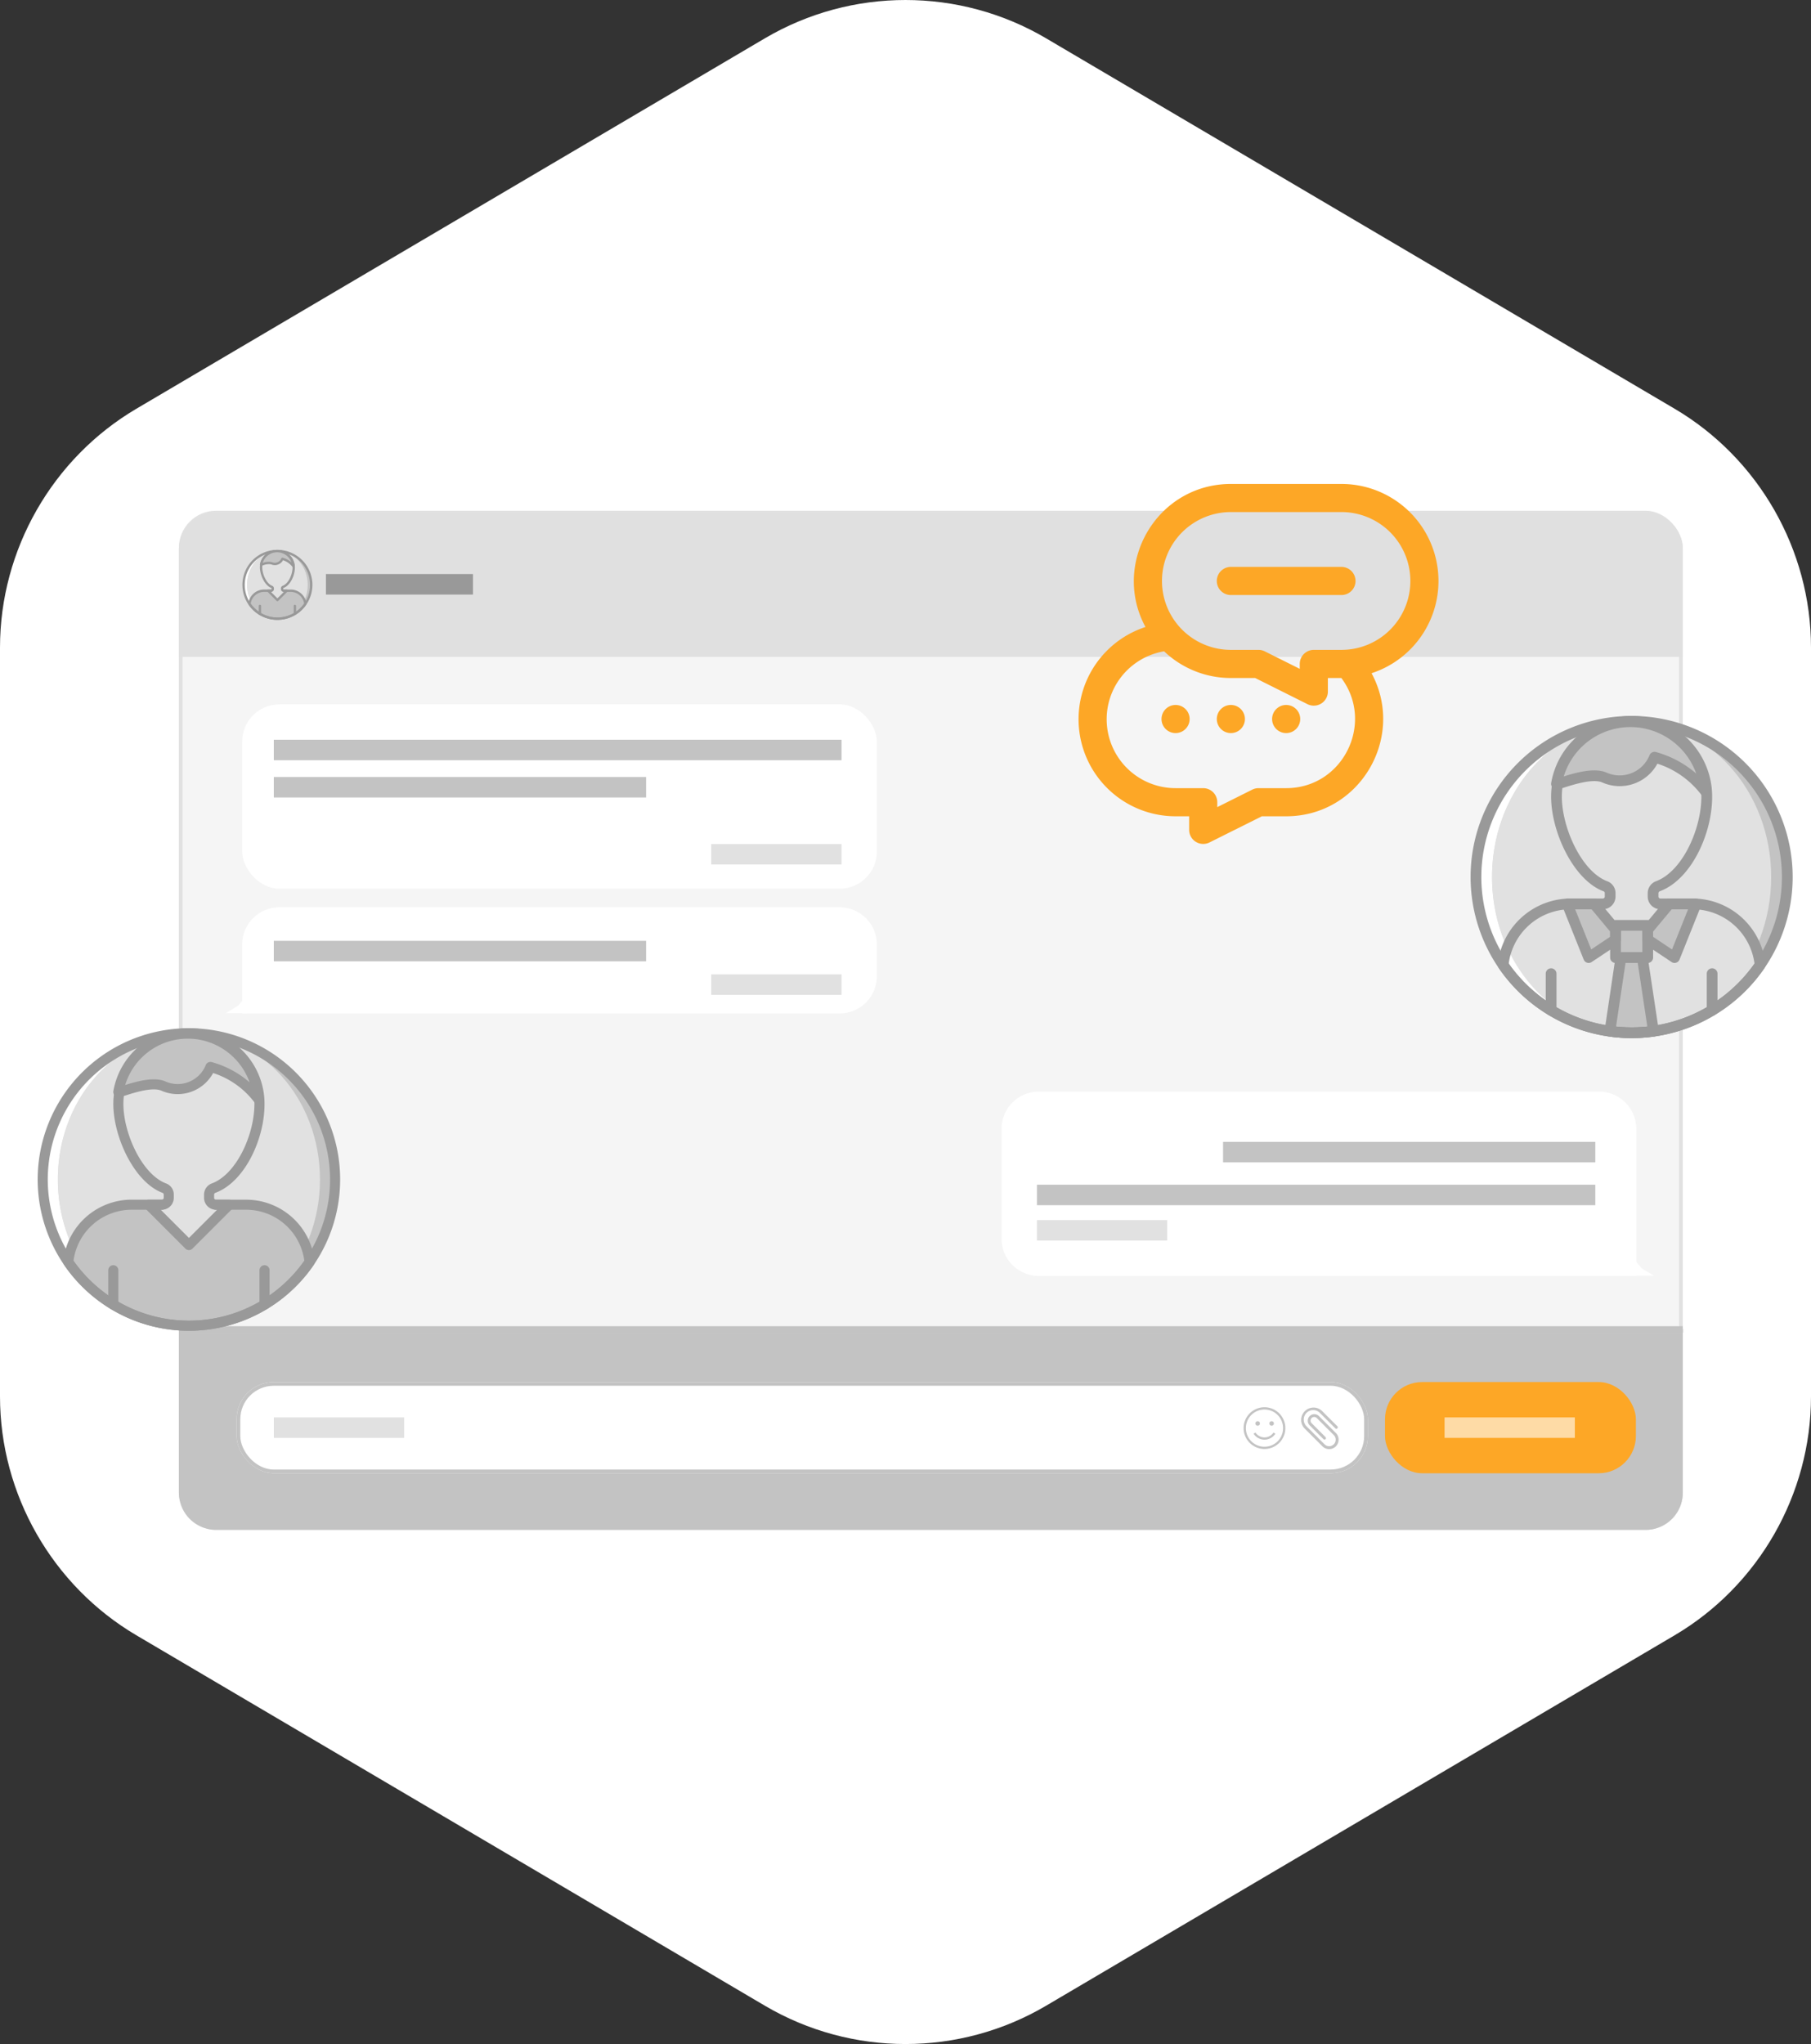 <svg xmlns="http://www.w3.org/2000/svg" xmlns:xlink="http://www.w3.org/1999/xlink" width="486.934" height="549.464" viewBox="0 0 486.934 549.464">
  <rect x="0" y="0" width="486.934" height="549.464" fill="#333333" stroke="none"/>
  <defs>
    <clipPath id="clip-path">
      <rect width="486.934" height="549.464" fill="none"/>
    </clipPath>
  </defs>
  <g id="Component_4_1" data-name="Component 4 – 1" clip-path="url(#clip-path)">
    <g id="Path_222" data-name="Path 222" transform="translate(474.934 11.996) rotate(90)" fill="#fff">
      <path d="M 363.401 468.934 L 162.072 468.934 C 137.92 468.934 115.3 456.008 103.038 435.2 L 3.486 266.252 C -9.157 244.796 -9.157 218.138 3.486 196.682 L 103.038 27.734 C 115.3 6.926 137.92 -6 162.072 -6 L 363.401 -6 C 387.553 -6 410.174 6.926 422.435 27.734 L 521.987 196.682 C 534.63 218.138 534.63 244.796 521.987 266.252 L 422.435 435.2 C 410.174 456.008 387.553 468.934 363.401 468.934 Z" stroke="none"/>
      <path d="M 162.072 0 C 139.934 0 119.446 11.707 108.208 30.78 L 8.656 199.728 C -2.885 219.314 -2.885 243.621 8.656 263.206 L 108.208 432.154 C 119.446 451.227 139.934 462.934 162.072 462.934 L 363.401 462.934 C 385.539 462.934 406.027 451.227 417.266 432.154 L 516.817 263.206 C 528.358 243.621 528.358 219.314 516.817 199.728 L 417.266 30.78 C 406.027 11.707 385.539 0 363.401 0 L 162.072 0 M 162.072 -12 L 363.401 -12 C 389.668 -12 414.269 2.058 427.604 24.688 L 527.156 193.636 C 540.906 216.971 540.906 245.963 527.156 269.298 L 427.604 438.246 C 414.269 460.876 389.668 474.934 363.401 474.934 L 162.072 474.934 C 135.805 474.934 111.204 460.876 97.869 438.246 L -1.683 269.298 C -15.433 245.963 -15.433 216.971 -1.683 193.636 L 97.869 24.688 C 111.204 2.058 135.805 -12 162.072 -12 Z" stroke="none" fill="#fff"/>
    </g>
    <g id="Group_382" data-name="Group 382" transform="translate(48.098 137.302)">
      <g id="Rectangle_104" data-name="Rectangle 104" fill="#f5f5f5" stroke="#e1e1e1" stroke-width="1">
        <rect width="404.365" height="273.948" rx="10" stroke="none"/>
        <rect x="0.5" y="0.5" width="403.365" height="272.948" rx="9.5" fill="none"/>
      </g>
    </g>
    <g id="Group_383" data-name="Group 383" transform="translate(48.098 356.5)">
      <path id="Rectangle_104-2" data-name="Rectangle 104" d="M0,0H404.365a0,0,0,0,1,0,0V44.75a10,10,0,0,1-10,10H10a10,10,0,0,1-10-10V0A0,0,0,0,1,0,0Z" fill="#c3c3c3"/>
    </g>
    <g id="Rectangle_397" data-name="Rectangle 397" transform="translate(63.613 371.513)" fill="#fff" stroke="#c3c3c3" stroke-width="1">
      <rect width="304.175" height="24.522" rx="10" stroke="none"/>
      <rect x="0.5" y="0.5" width="303.175" height="23.522" rx="9.5" fill="none"/>
    </g>
    <g id="Group_384" data-name="Group 384" transform="translate(48.098 137.802)">
      <path id="Rectangle_104-3" data-name="Rectangle 104" d="M10,0H394.365a10,10,0,0,1,10,10V38.768a0,0,0,0,1,0,0H0a0,0,0,0,1,0,0V10A10,10,0,0,1,10,0Z" transform="translate(0 0)" fill="#e0e0e0"/>
    </g>
    <rect id="Rectangle_398" data-name="Rectangle 398" width="67.461" height="24.522" rx="10" transform="translate(372.391 371.513)" fill="#fda726"/>
    <path id="paperclip" d="M9.535,6.916l-.83-.83L4.97,2.351a1.761,1.761,0,0,0-2.49,2.49L6.214,8.577a.391.391,0,0,0,.553-.553L3.033,4.288A.978.978,0,1,1,4.416,2.9L8.152,6.639l.83.83a1.761,1.761,0,1,1-2.491,2.49L5.8,9.267,1.926,5.394,1.65,5.118a2.543,2.543,0,0,1,3.6-3.6L9.4,5.671a.391.391,0,1,0,.553-.553L5.8.968a3.326,3.326,0,0,0-4.7,4.7l4.15,4.15.693.692a2.543,2.543,0,0,0,3.6-3.6Zm0,0" transform="translate(349.636 378.289)" fill="#c3c3c3"/>
    <line id="Line_64" data-name="Line 64" x2="404.365" transform="translate(48.349 357.751)" fill="none" stroke="#c3c3c3" stroke-width="1" opacity="0.3"/>
    <g id="Group_385" data-name="Group 385" transform="translate(65.114 189.349)">
      <rect id="Rectangle_283" data-name="Rectangle 283" width="170.654" height="49.545" rx="10" transform="translate(0 0)" fill="#fff"/>
    </g>
    <path id="Rectangle_399" data-name="Rectangle 399" d="M10,0H160.654a10,10,0,0,1,10,10v8.526a10,10,0,0,1-10,10H0a0,0,0,0,1,0,0V10A10,10,0,0,1,10,0Z" transform="translate(65.114 243.898)" fill="#fff"/>
    <path id="Path_223" data-name="Path 223" d="M0,0,2,3.326,4.829,5.684H0Z" transform="translate(60.681 272.357) rotate(-90)" fill="#fff"/>
    <g id="Group_386" data-name="Group 386" transform="translate(269.299 293.443)">
      <path id="Rectangle_283-2" data-name="Rectangle 283" d="M10,0H160.654a10,10,0,0,1,10,10V49.545a0,0,0,0,1,0,0H10a10,10,0,0,1-10-10V10A10,10,0,0,1,10,0Z" transform="translate(0 0)" fill="#fff"/>
    </g>
    <path id="Path_224" data-name="Path 224" d="M0,5.684,2,2.358,4.829,0H0Z" transform="translate(439.023 342.921) rotate(-90)" fill="#fff"/>
    <g id="happiness" transform="translate(334.376 378.287)">
      <path id="Path_202" data-name="Path 202" d="M5.612,0a5.612,5.612,0,1,0,5.612,5.612A5.618,5.618,0,0,0,5.612,0Zm0,10.616a5,5,0,1,1,5-5A4.989,4.989,0,0,1,5.612,10.616Z" transform="translate(0 0)" fill="#c3c3c3"/>
      <circle id="Ellipse_100" data-name="Ellipse 100" cx="0.607" cy="0.607" r="0.607" transform="translate(3.172 3.754)" fill="#c3c3c3"/>
      <circle id="Ellipse_101" data-name="Ellipse 101" cx="0.607" cy="0.607" r="0.607" transform="translate(6.926 3.754)" fill="#c3c3c3"/>
      <path id="Path_203" data-name="Path 203" d="M73.6,181.124a3.522,3.522,0,0,0,2.942-1.6l-.51-.329a2.882,2.882,0,0,1-4.844,0l-.51.329a3.523,3.523,0,0,0,2.528,1.574A3.434,3.434,0,0,0,73.6,181.124Z" transform="translate(-67.997 -172.404)" fill="#c3c3c3"/>
    </g>
    <rect id="Rectangle_400" data-name="Rectangle 400" width="39.536" height="5.505" transform="translate(87.635 154.318)" fill="#999"/>
    <rect id="Rectangle_401" data-name="Rectangle 401" width="152.638" height="5.505" transform="translate(73.622 198.857)" fill="#c3c3c3"/>
    <rect id="Rectangle_402" data-name="Rectangle 402" width="100.09" height="5.505" transform="translate(73.622 208.867)" fill="#c3c3c3"/>
    <rect id="Rectangle_403" data-name="Rectangle 403" width="35.032" height="5.505" transform="translate(191.228 226.882)" fill="#e1e1e1"/>
    <rect id="Rectangle_404" data-name="Rectangle 404" width="100.09" height="5.505" transform="translate(73.622 252.906)" fill="#c3c3c3"/>
    <rect id="Rectangle_405" data-name="Rectangle 405" width="35.032" height="5.505" transform="translate(191.228 261.916)" fill="#e1e1e1"/>
    <rect id="Rectangle_406" data-name="Rectangle 406" width="100.09" height="5.505" transform="translate(328.852 306.955)" fill="#c3c3c3"/>
    <rect id="Rectangle_407" data-name="Rectangle 407" width="35.032" height="5.505" transform="translate(278.807 327.974)" fill="#e1e1e1"/>
    <rect id="Rectangle_408" data-name="Rectangle 408" width="150.136" height="5.505" transform="translate(278.807 318.466)" fill="#c3c3c3"/>
    <rect id="Rectangle_409" data-name="Rectangle 409" width="35.032" height="5.505" transform="translate(73.622 381.023)" fill="#e1e1e1"/>
    <rect id="Rectangle_410" data-name="Rectangle 410" width="35.032" height="5.505" transform="translate(388.406 381.023)" fill="#fff" opacity="0.59"/>
    <g id="user" transform="translate(395.406 192.466)">
      <circle id="Ellipse_110" data-name="Ellipse 110" cx="41.854" cy="41.854" r="41.854" transform="translate(1.443 1.443)" fill="#c3c3c3"/>
      <g id="Group_387" data-name="Group 387" transform="translate(5.773 1.443)">
        <ellipse id="Ellipse_111" data-name="Ellipse 111" cx="37.524" cy="41.854" rx="37.524" ry="41.854" fill="#e1e1e1"/>
        <path id="Path_225" data-name="Path 225" d="M120.858,74.027a18.315,18.315,0,0,0-18.215-16.418H94.061a1.97,1.97,0,0,1-1.97-1.97v-.931a2,2,0,0,1,1.335-1.858c8.377-3.149,14.112-16.891,12.947-26.6A20.267,20.267,0,0,0,88.648,8.67a20.944,20.944,0,0,0-2.215-.128l-.069,0a20.205,20.205,0,0,0-20.25,20.2c0,8.694,5.495,21.294,13.2,24.143a1.943,1.943,0,0,1,1.234,1.835v.917a1.97,1.97,0,0,1-1.97,1.97H69.994A18.315,18.315,0,0,0,51.779,74.027a41.849,41.849,0,0,0,69.079,0Z" transform="translate(-48.795 -8.539)" fill="#e1e1e1"/>
      </g>
      <g id="Group_388" data-name="Group 388" transform="translate(26.045 50.513)">
        <rect id="Rectangle_411" data-name="Rectangle 411" width="8.659" height="8.659" transform="translate(12.922 5.773)" fill="#c3c3c3"/>
        <path id="Path_226" data-name="Path 226" d="M221.532,403.792a41.368,41.368,0,0,0,11.7-.005L230.248,384h-5.773Z" transform="translate(-210.11 -369.568)" fill="#c3c3c3"/>
        <path id="Path_227" data-name="Path 227" d="M166.92,305.594l-5.773-6.927h-7.008a.141.141,0,0,0-.131.193l5.7,14.239,7.216-4.811Z" transform="translate(-153.998 -298.667)" fill="#c3c3c3"/>
        <path id="Path_228" data-name="Path 228" d="M294.382,298.667h-7.008l-5.773,6.927v2.694l7.216,4.811,5.7-14.239a.141.141,0,0,0-.131-.193Z" transform="translate(-260.02 -298.667)" fill="#c3c3c3"/>
      </g>
      <path id="Path_229" data-name="Path 229" d="M12.863,50.387c0-23.115,16.8-41.854,37.524-41.854a41.854,41.854,0,0,0,0,83.707C29.663,92.24,12.863,73.5,12.863,50.387Z" transform="translate(-7.09 -7.09)" fill="#fff"/>
      <g id="Group_389" data-name="Group 389">
        <path id="Path_230" data-name="Path 230" d="M120.91,413.8a1.442,1.442,0,0,1-1.443-1.443V402.51a1.443,1.443,0,0,1,2.886,0v9.849a1.443,1.443,0,0,1-1.443,1.443Z" transform="translate(-99.262 -333.235)" fill="#999"/>
        <path id="Path_231" data-name="Path 231" d="M376.91,413.8a1.442,1.442,0,0,1-1.443-1.443V402.51a1.443,1.443,0,0,1,2.886,0v9.845a1.443,1.443,0,0,1-1.443,1.443Z" transform="translate(-311.965 -333.235)" fill="#999"/>
        <path id="Path_232" data-name="Path 232" d="M43.3,86.594a43.3,43.3,0,1,1,43.3-43.3A43.3,43.3,0,0,1,43.3,86.594Zm0-83.707A40.41,40.41,0,1,0,83.707,43.3,40.41,40.41,0,0,0,43.3,2.887Z" fill="#999"/>
        <path id="Path_233" data-name="Path 233" d="M79.231,86.6A43.313,43.313,0,0,1,43.5,67.755a1.45,1.45,0,0,1-.245-.964A19.691,19.691,0,0,1,62.907,49.077h8.58a.528.528,0,0,0,.527-.527v-.916a.508.508,0,0,0-.293-.482c-8.092-2.992-14.139-15.929-14.139-25.5A21.646,21.646,0,0,1,79.231.009h.048a22.955,22.955,0,0,1,2.444.138,21.729,21.729,0,0,1,19,18.839c1.215,10.138-4.58,24.632-13.874,28.126a.576.576,0,0,0-.4.507v.93a.528.528,0,0,0,.527.527h8.58a19.692,19.692,0,0,1,19.651,17.713,1.45,1.45,0,0,1-.245.964A43.313,43.313,0,0,1,79.231,86.6ZM46.189,66.564a40.4,40.4,0,0,0,66.084,0,16.812,16.812,0,0,0-16.718-14.6h-8.58A3.418,3.418,0,0,1,83.56,48.55v-.93a3.426,3.426,0,0,1,2.271-3.209C93.576,41.5,98.914,28.186,97.853,19.33A18.813,18.813,0,0,0,81.4,3.017a19.2,19.2,0,0,0-2.063-.12h-.048a18.76,18.76,0,0,0-18.82,18.759c0,8.442,5.353,20.238,12.255,22.79A3.394,3.394,0,0,1,74.9,47.634v.916a3.418,3.418,0,0,1-3.413,3.414h-8.58A16.812,16.812,0,0,0,46.189,66.564Z" transform="translate(-35.934 -0.007)" fill="#999"/>
        <path id="Path_234" data-name="Path 234" d="M231.97,335.813H223.31a1.442,1.442,0,0,1-1.443-1.443V325.71a1.442,1.442,0,0,1,1.443-1.443h8.659a1.442,1.442,0,0,1,1.443,1.443v8.659a1.442,1.442,0,0,1-1.443,1.443Zm-7.216-2.886h5.773v-5.773h-5.773Z" transform="translate(-184.343 -269.424)" fill="#999"/>
        <path id="Path_235" data-name="Path 235" d="M152.69,307.451a1.442,1.442,0,0,1-1.34-.908l-5.7-14.239a1.723,1.723,0,0,1,.159-1.476,1.586,1.586,0,0,1,1.312-.7h7.007a1.446,1.446,0,0,1,1.109.519l5.773,6.927a1.446,1.446,0,0,1,.334.925V301.2a1.444,1.444,0,0,1-.643,1.2l-7.216,4.81a1.447,1.447,0,0,1-.8.242Zm-3.64-14.432,4.32,10.8,5.094-3.4v-1.4l-5.006-6.007Z" transform="translate(-120.94 -241.063)" fill="#999"/>
        <path id="Path_236" data-name="Path 236" d="M281.726,307.451a1.445,1.445,0,0,1-.8-.242l-7.216-4.81a1.444,1.444,0,0,1-.643-1.2V298.5a1.446,1.446,0,0,1,.334-.925l5.773-6.927a1.446,1.446,0,0,1,1.109-.519h7.007a1.584,1.584,0,0,1,1.471,2.172l-5.7,14.239a1.442,1.442,0,0,1-1.34.908Zm-5.773-7.026,5.094,3.4,4.32-10.8H280.96l-5.006,6.007v1.4Z" transform="translate(-226.884 -241.063)" fill="#999"/>
        <path id="Path_237" data-name="Path 237" d="M220.271,398.558a43.71,43.71,0,0,1-6.029-.427,1.444,1.444,0,0,1-1.228-1.642l2.943-19.792a1.445,1.445,0,0,1,1.428-1.23h5.773a1.444,1.444,0,0,1,1.428,1.228l2.986,19.787a1.444,1.444,0,0,1-1.228,1.645A43.846,43.846,0,0,1,220.271,398.558Zm-4.185-3.109a39.45,39.45,0,0,0,8.409,0l-2.579-17.092h-3.287Z" transform="translate(-176.975 -311.964)" fill="#999"/>
      </g>
      <path id="Path_238" data-name="Path 238" d="M162.9,18.657a25.778,25.778,0,0,1,13.644,9.124c-.023-.319-.034-.646-.071-.957A20.267,20.267,0,0,0,158.746,9.247a20.985,20.985,0,0,0-2.215-.128l-.069,0a20.2,20.2,0,0,0-19.927,16.707l.006.008c.258.364,8.8-3.52,12.9-1.7A10.1,10.1,0,0,0,162.9,18.657Z" transform="translate(-113.442 -7.576)" fill="#c3c3c3"/>
      <path id="Path_239" data-name="Path 239" d="M169.457,22.133a1.446,1.446,0,0,1-1.159-.582,24.085,24.085,0,0,0-11.711-8.245,11.548,11.548,0,0,1-14.816,5.053c-2.476-1.1-7.6.524-10.063,1.305-1.889.6-2.753.871-3.432-.087a1.464,1.464,0,0,1-.251-1.091A21.585,21.585,0,0,1,149.332.583h.047a23.267,23.267,0,0,1,2.441.138,21.729,21.729,0,0,1,19,18.839c.028.234.044.478.058.722l.02.3a1.445,1.445,0,0,1-1.439,1.552ZM149.392,3.471a18.72,18.72,0,0,0-17.987,13.261c3.111-.975,8.266-2.461,11.536-1.012a8.66,8.66,0,0,0,11.532-4.693,1.443,1.443,0,0,1,1.721-.853,27.874,27.874,0,0,1,10.835,5.8A18.851,18.851,0,0,0,151.5,3.59a19.56,19.56,0,0,0-2.063-.12h-.043Z" transform="translate(-106.356 -0.484)" fill="#999"/>
    </g>
    <g id="user1" transform="translate(10.133 276.404)">
      <path id="Path_251" data-name="Path 251" d="M39.306,0A39.306,39.306,0,1,1,0,39.306,39.306,39.306,0,0,1,39.306,0Z" transform="translate(1.355 1.355)" fill="#c3c3c3"/>
      <path id="Path_250" data-name="Path 250" d="M35.24,0C54.7,0,70.48,17.6,70.48,39.306S54.7,78.613,35.24,78.613,0,61.015,0,39.306,15.778,0,35.24,0Z" transform="translate(5.421 1.355)" fill="#e1e1e1"/>
      <path id="Path_240" data-name="Path 240" d="M12.6,47.839c0-21.708,15.778-39.306,35.24-39.306a39.306,39.306,0,1,0,0,78.613C28.377,87.146,12.6,69.548,12.6,47.839Z" transform="translate(-7.178 -7.178)" fill="#fff"/>
      <path id="Path_241" data-name="Path 241" d="M116.654,70.042A17.2,17.2,0,0,0,99.547,54.623H91.488a1.85,1.85,0,0,1-1.85-1.85V51.9a1.879,1.879,0,0,1,1.254-1.745c7.867-2.958,13.253-15.863,12.159-24.984A19.033,19.033,0,0,0,86.4,8.662a19.669,19.669,0,0,0-2.081-.12l-.065,0A18.975,18.975,0,0,0,65.241,27.515c0,8.165,5.16,20,12.395,22.674a1.824,1.824,0,0,1,1.159,1.723v.861a1.85,1.85,0,0,1-1.85,1.85H68.885A17.2,17.2,0,0,0,51.779,70.042a39.3,39.3,0,0,0,64.875,0Z" transform="translate(-43.555 -7.184)" fill="#e1e1e1"/>
      <path id="Path_242" data-name="Path 242" d="M99.547,298.666H93.7l-9.488,10.843L73.373,298.666H68.885a17.2,17.2,0,0,0-17.106,15.419,39.3,39.3,0,0,0,64.875,0A17.2,17.2,0,0,0,99.547,298.666Z" transform="translate(-43.555 -251.228)" fill="#c3c3c3"/>
      <g id="Group_390" data-name="Group 390">
        <path id="Path_243" data-name="Path 243" d="M120.822,413.027a1.355,1.355,0,0,1-1.355-1.355v-9.25a1.355,1.355,0,1,1,2.711,0v9.249a1.355,1.355,0,0,1-1.355,1.356Z" transform="translate(-100.492 -337.364)" fill="#999"/>
        <path id="Path_244" data-name="Path 244" d="M376.822,413.023a1.355,1.355,0,0,1-1.355-1.355v-9.246a1.355,1.355,0,0,1,2.711,0v9.245a1.355,1.355,0,0,1-1.355,1.356Z" transform="translate(-315.83 -337.364)" fill="#999"/>
        <path id="Path_245" data-name="Path 245" d="M191.4,303.687a1.35,1.35,0,0,1-.958-.4L179.6,292.447a1.355,1.355,0,0,1,.958-2.314h3.571a1.355,1.355,0,0,1,0,2.711h-.3l7.571,7.571,7.571-7.571h-.3a1.355,1.355,0,0,1,0-2.711h3.571a1.355,1.355,0,0,1,.958,2.314L192.357,303.29a1.352,1.352,0,0,1-.958.4Z" transform="translate(-150.737 -244.05)" fill="#999"/>
        <path id="Path_246" data-name="Path 246" d="M40.662,81.323A40.662,40.662,0,1,1,81.323,40.662,40.662,40.662,0,0,1,40.662,81.323Zm0-78.612A37.951,37.951,0,1,0,78.612,40.662,37.951,37.951,0,0,0,40.662,2.711Z" fill="#999"/>
        <path id="Path_247" data-name="Path 247" d="M77.041,81.331a40.677,40.677,0,0,1-33.555-17.7,1.362,1.362,0,0,1-.23-.905A18.493,18.493,0,0,1,61.711,46.091h8.058a.5.5,0,0,0,.5-.5v-.86a.477.477,0,0,0-.275-.453c-7.6-2.81-13.279-14.96-13.279-23.944A20.329,20.329,0,0,1,77.041.009h.045a21.558,21.558,0,0,1,2.3.13A20.406,20.406,0,0,1,97.222,17.831c1.141,9.521-4.3,23.133-13.03,26.414a.541.541,0,0,0-.375.477V45.6a.5.5,0,0,0,.5.5h8.058a18.493,18.493,0,0,1,18.455,16.635,1.362,1.362,0,0,1-.23.905A40.677,40.677,0,0,1,77.041,81.331ZM46.01,62.513a37.945,37.945,0,0,0,62.062,0A15.789,15.789,0,0,0,92.371,48.8H84.313A3.21,3.21,0,0,1,81.107,45.6v-.874a3.217,3.217,0,0,1,2.132-3.014c7.273-2.735,12.287-15.237,11.29-23.554A17.668,17.668,0,0,0,79.078,2.834a18.036,18.036,0,0,0-1.938-.112h-.045A17.618,17.618,0,0,0,59.421,20.338c0,7.929,5.027,19.006,11.509,21.4a3.187,3.187,0,0,1,2.045,2.994v.86A3.21,3.21,0,0,1,69.769,48.8H61.711A15.789,15.789,0,0,0,46.01,62.513Z" transform="translate(-36.379 -0.008)" fill="#999"/>
      </g>
      <path id="Path_248" data-name="Path 248" d="M161.294,18.076a24.209,24.209,0,0,1,12.813,8.569c-.022-.3-.032-.606-.067-.9A19.034,19.034,0,0,0,157.394,9.239a19.708,19.708,0,0,0-2.081-.12l-.065,0a18.966,18.966,0,0,0-18.714,15.69l.005.008c.242.342,8.265-3.305,12.118-1.6a9.488,9.488,0,0,0,12.637-5.141Z" transform="translate(-114.848 -7.67)" fill="#c3c3c3"/>
      <path id="Path_249" data-name="Path 249" d="M166.934,20.821a1.358,1.358,0,0,1-1.088-.547,22.619,22.619,0,0,0-11-7.743,10.845,10.845,0,0,1-13.914,4.745c-2.326-1.03-7.137.492-9.451,1.226-1.774.561-2.584.818-3.223-.082a1.375,1.375,0,0,1-.236-1.024A20.271,20.271,0,0,1,148.034.583h.044a21.851,21.851,0,0,1,2.293.13,20.407,20.407,0,0,1,17.842,17.693c.026.22.041.449.054.678l.019.281a1.357,1.357,0,0,1-1.351,1.457ZM148.091,3.295A17.581,17.581,0,0,0,131.2,15.749c2.921-.916,7.764-2.311,10.834-.95a8.133,8.133,0,0,0,10.83-4.408,1.357,1.357,0,0,1,1.616-.8,26.177,26.177,0,0,1,10.176,5.447A17.7,17.7,0,0,0,150.069,3.407a18.37,18.37,0,0,0-1.938-.112h-.041Z" transform="translate(-107.674 -0.49)" fill="#999"/>
    </g>
    <g id="user1-2" data-name="user1" transform="translate(65.18 147.812)">
      <path id="Path_251-2" data-name="Path 251" d="M9.095,0A9.095,9.095,0,1,1,0,9.095,9.095,9.095,0,0,1,9.095,0Z" transform="translate(0.314 0.314)" fill="#c3c3c3"/>
      <path id="Path_250-2" data-name="Path 250" d="M8.154,0c4.5,0,8.154,4.072,8.154,9.095S12.657,18.19,8.154,18.19,0,14.118,0,9.095,3.651,0,8.154,0Z" transform="translate(1.254 0.314)" fill="#e1e1e1"/>
      <path id="Path_240-2" data-name="Path 240" d="M9.474,17.628c0-5.023,3.651-9.095,8.154-9.095a9.095,9.095,0,1,0,0,18.19C13.125,26.723,9.474,22.651,9.474,17.628Z" transform="translate(-8.219 -8.219)" fill="#fff"/>
      <path id="Path_241-2" data-name="Path 241" d="M66.79,22.771A3.98,3.98,0,0,0,62.832,19.2H60.967a.428.428,0,0,1-.428-.428v-.2a.435.435,0,0,1,.29-.4c1.82-.684,3.067-3.67,2.813-5.781a4.4,4.4,0,0,0-3.852-3.819,4.551,4.551,0,0,0-.481-.028h-.015a4.391,4.391,0,0,0-4.4,4.39c0,1.889,1.194,4.627,2.868,5.246a.422.422,0,0,1,.268.4v.2a.428.428,0,0,1-.428.428H55.737a3.98,3.98,0,0,0-3.958,3.568,9.094,9.094,0,0,0,15.011,0Z" transform="translate(-49.876 -8.227)" fill="#e1e1e1"/>
      <path id="Path_242-2" data-name="Path 242" d="M62.832,298.666H61.48l-2.2,2.509-2.509-2.509H55.737a3.98,3.98,0,0,0-3.958,3.568,9.094,9.094,0,0,0,15.011,0A3.98,3.98,0,0,0,62.832,298.666Z" transform="translate(-49.876 -287.69)" fill="#c3c3c3"/>
      <g id="Group_390-2" data-name="Group 390">
        <path id="Path_243-2" data-name="Path 243" d="M119.781,403.834a.313.313,0,0,1-.314-.314v-2.14a.314.314,0,0,1,.627,0v2.14a.313.313,0,0,1-.314.314Z" transform="translate(-115.076 -386.327)" fill="#999"/>
        <path id="Path_244-2" data-name="Path 244" d="M375.781,403.833a.313.313,0,0,1-.314-.314v-2.139a.314.314,0,0,1,.627,0v2.139a.314.314,0,0,1-.314.314Z" transform="translate(-361.668 -386.327)" fill="#999"/>
        <path id="Path_245-2" data-name="Path 245" d="M182.023,293.269a.312.312,0,0,1-.222-.092l-2.509-2.509a.314.314,0,0,1,.222-.535h.826a.314.314,0,1,1,0,.627h-.069l1.752,1.752,1.752-1.752h-.069a.314.314,0,0,1,0-.627h.826a.314.314,0,0,1,.222.535l-2.509,2.509a.313.313,0,0,1-.222.092Z" transform="translate(-172.614 -279.47)" fill="#999"/>
        <path id="Path_246-2" data-name="Path 246" d="M9.408,18.817a9.408,9.408,0,1,1,9.408-9.408A9.408,9.408,0,0,1,9.408,18.817Zm0-18.19A8.781,8.781,0,1,0,18.19,9.408,8.781,8.781,0,0,0,9.408.627Z" fill="#999"/>
        <path id="Path_247-2" data-name="Path 247" d="M51.067,18.825a9.412,9.412,0,0,1-7.764-4.1.315.315,0,0,1-.053-.209,4.279,4.279,0,0,1,4.27-3.849h1.865a.115.115,0,0,0,.115-.115v-.2a.11.11,0,0,0-.064-.1c-1.758-.65-3.072-3.461-3.072-5.54a4.7,4.7,0,0,1,4.7-4.7h.01a4.988,4.988,0,0,1,.531.03,4.722,4.722,0,0,1,4.128,4.094c.264,2.2-1,5.353-3.015,6.112a.125.125,0,0,0-.087.11v.2a.115.115,0,0,0,.115.115h1.865a4.279,4.279,0,0,1,4.27,3.849.315.315,0,0,1-.053.209A9.412,9.412,0,0,1,51.067,18.825Zm-7.18-4.354a8.78,8.78,0,0,0,14.36,0A3.653,3.653,0,0,0,54.614,11.3H52.75a.743.743,0,0,1-.742-.742v-.2a.744.744,0,0,1,.493-.7c1.683-.633,2.843-3.526,2.612-5.45A4.088,4.088,0,0,0,51.539.663,4.173,4.173,0,0,0,51.09.637h-.01a4.077,4.077,0,0,0-4.09,4.076c0,1.835,1.163,4.4,2.663,4.952a.737.737,0,0,1,.473.693v.2a.743.743,0,0,1-.742.742H47.52A3.653,3.653,0,0,0,43.887,14.471Z" transform="translate(-41.659 -0.009)" fill="#999"/>
      </g>
      <path id="Path_248-2" data-name="Path 248" d="M142.263,11.191a5.6,5.6,0,0,1,2.965,1.983c-.005-.069-.007-.14-.015-.208a4.4,4.4,0,0,0-3.852-3.819,4.56,4.56,0,0,0-.481-.028h-.015a4.388,4.388,0,0,0-4.33,3.63v0c.056.079,1.912-.765,2.8-.37a2.2,2.2,0,0,0,2.924-1.19Z" transform="translate(-131.516 -8.783)" fill="#c3c3c3"/>
      <path id="Path_249-2" data-name="Path 249" d="M137.013,5.266a.314.314,0,0,1-.252-.126,5.234,5.234,0,0,0-2.545-1.792A2.509,2.509,0,0,1,131,4.445a4.078,4.078,0,0,0-2.187.284c-.41.13-.6.189-.746-.019a.318.318,0,0,1-.055-.237,4.69,4.69,0,0,1,4.63-3.89h.01a5.056,5.056,0,0,1,.53.03,4.722,4.722,0,0,1,4.128,4.094c.006.051.009.1.013.157l0,.065a.314.314,0,0,1-.313.337Zm-4.36-4.055a4.068,4.068,0,0,0-3.909,2.882,4.1,4.1,0,0,1,2.507-.22,1.882,1.882,0,0,0,2.506-1.02.314.314,0,0,1,.374-.185,6.057,6.057,0,0,1,2.355,1.26,4.1,4.1,0,0,0-3.375-2.691,4.25,4.25,0,0,0-.448-.026h-.009Z" transform="translate(-123.301 -0.561)" fill="#999"/>
    </g>
    <path id="question" d="M70.7,0H40.959C21.117,0,8.724,21.3,18,38.451a26.086,26.086,0,0,0,8.09,50.884h3.654v3.654a3.782,3.782,0,0,0,5.47,3.381l14.07-7.035h6.542c19.857,0,32.215-21.3,22.961-38.457A26.082,26.082,0,0,0,70.7,0ZM55.827,81.774H48.393a3.781,3.781,0,0,0-1.69.4l-9.4,4.7V85.554a3.78,3.78,0,0,0-3.78-3.78H26.091a18.523,18.523,0,0,1-3.083-36.788,25.988,25.988,0,0,0,17.951,7.178H47.5L61.571,59.2a3.782,3.782,0,0,0,5.47-3.381V52.164h3.622C79.687,64.221,71.153,81.774,55.827,81.774ZM70.7,44.6H63.261a3.78,3.78,0,0,0-3.78,3.78V49.7l-9.4-4.7a3.779,3.779,0,0,0-1.69-.4H40.959a18.522,18.522,0,1,1,0-37.044H70.7a18.522,18.522,0,1,1,0,37.044Zm3.78-18.522a3.78,3.78,0,0,1-3.78,3.78H40.959a3.78,3.78,0,1,1,0-7.56H70.7A3.78,3.78,0,0,1,74.475,26.082ZM44.739,63.189a3.78,3.78,0,1,1-3.78-3.78A3.78,3.78,0,0,1,44.739,63.189Zm14.868,0a3.78,3.78,0,1,1-3.78-3.78A3.78,3.78,0,0,1,59.607,63.189Zm-29.736,0a3.78,3.78,0,1,1-3.78-3.78A3.78,3.78,0,0,1,29.871,63.189Z" transform="translate(289.991 130.095)" fill="#fda726"/>
  </g>
</svg>
